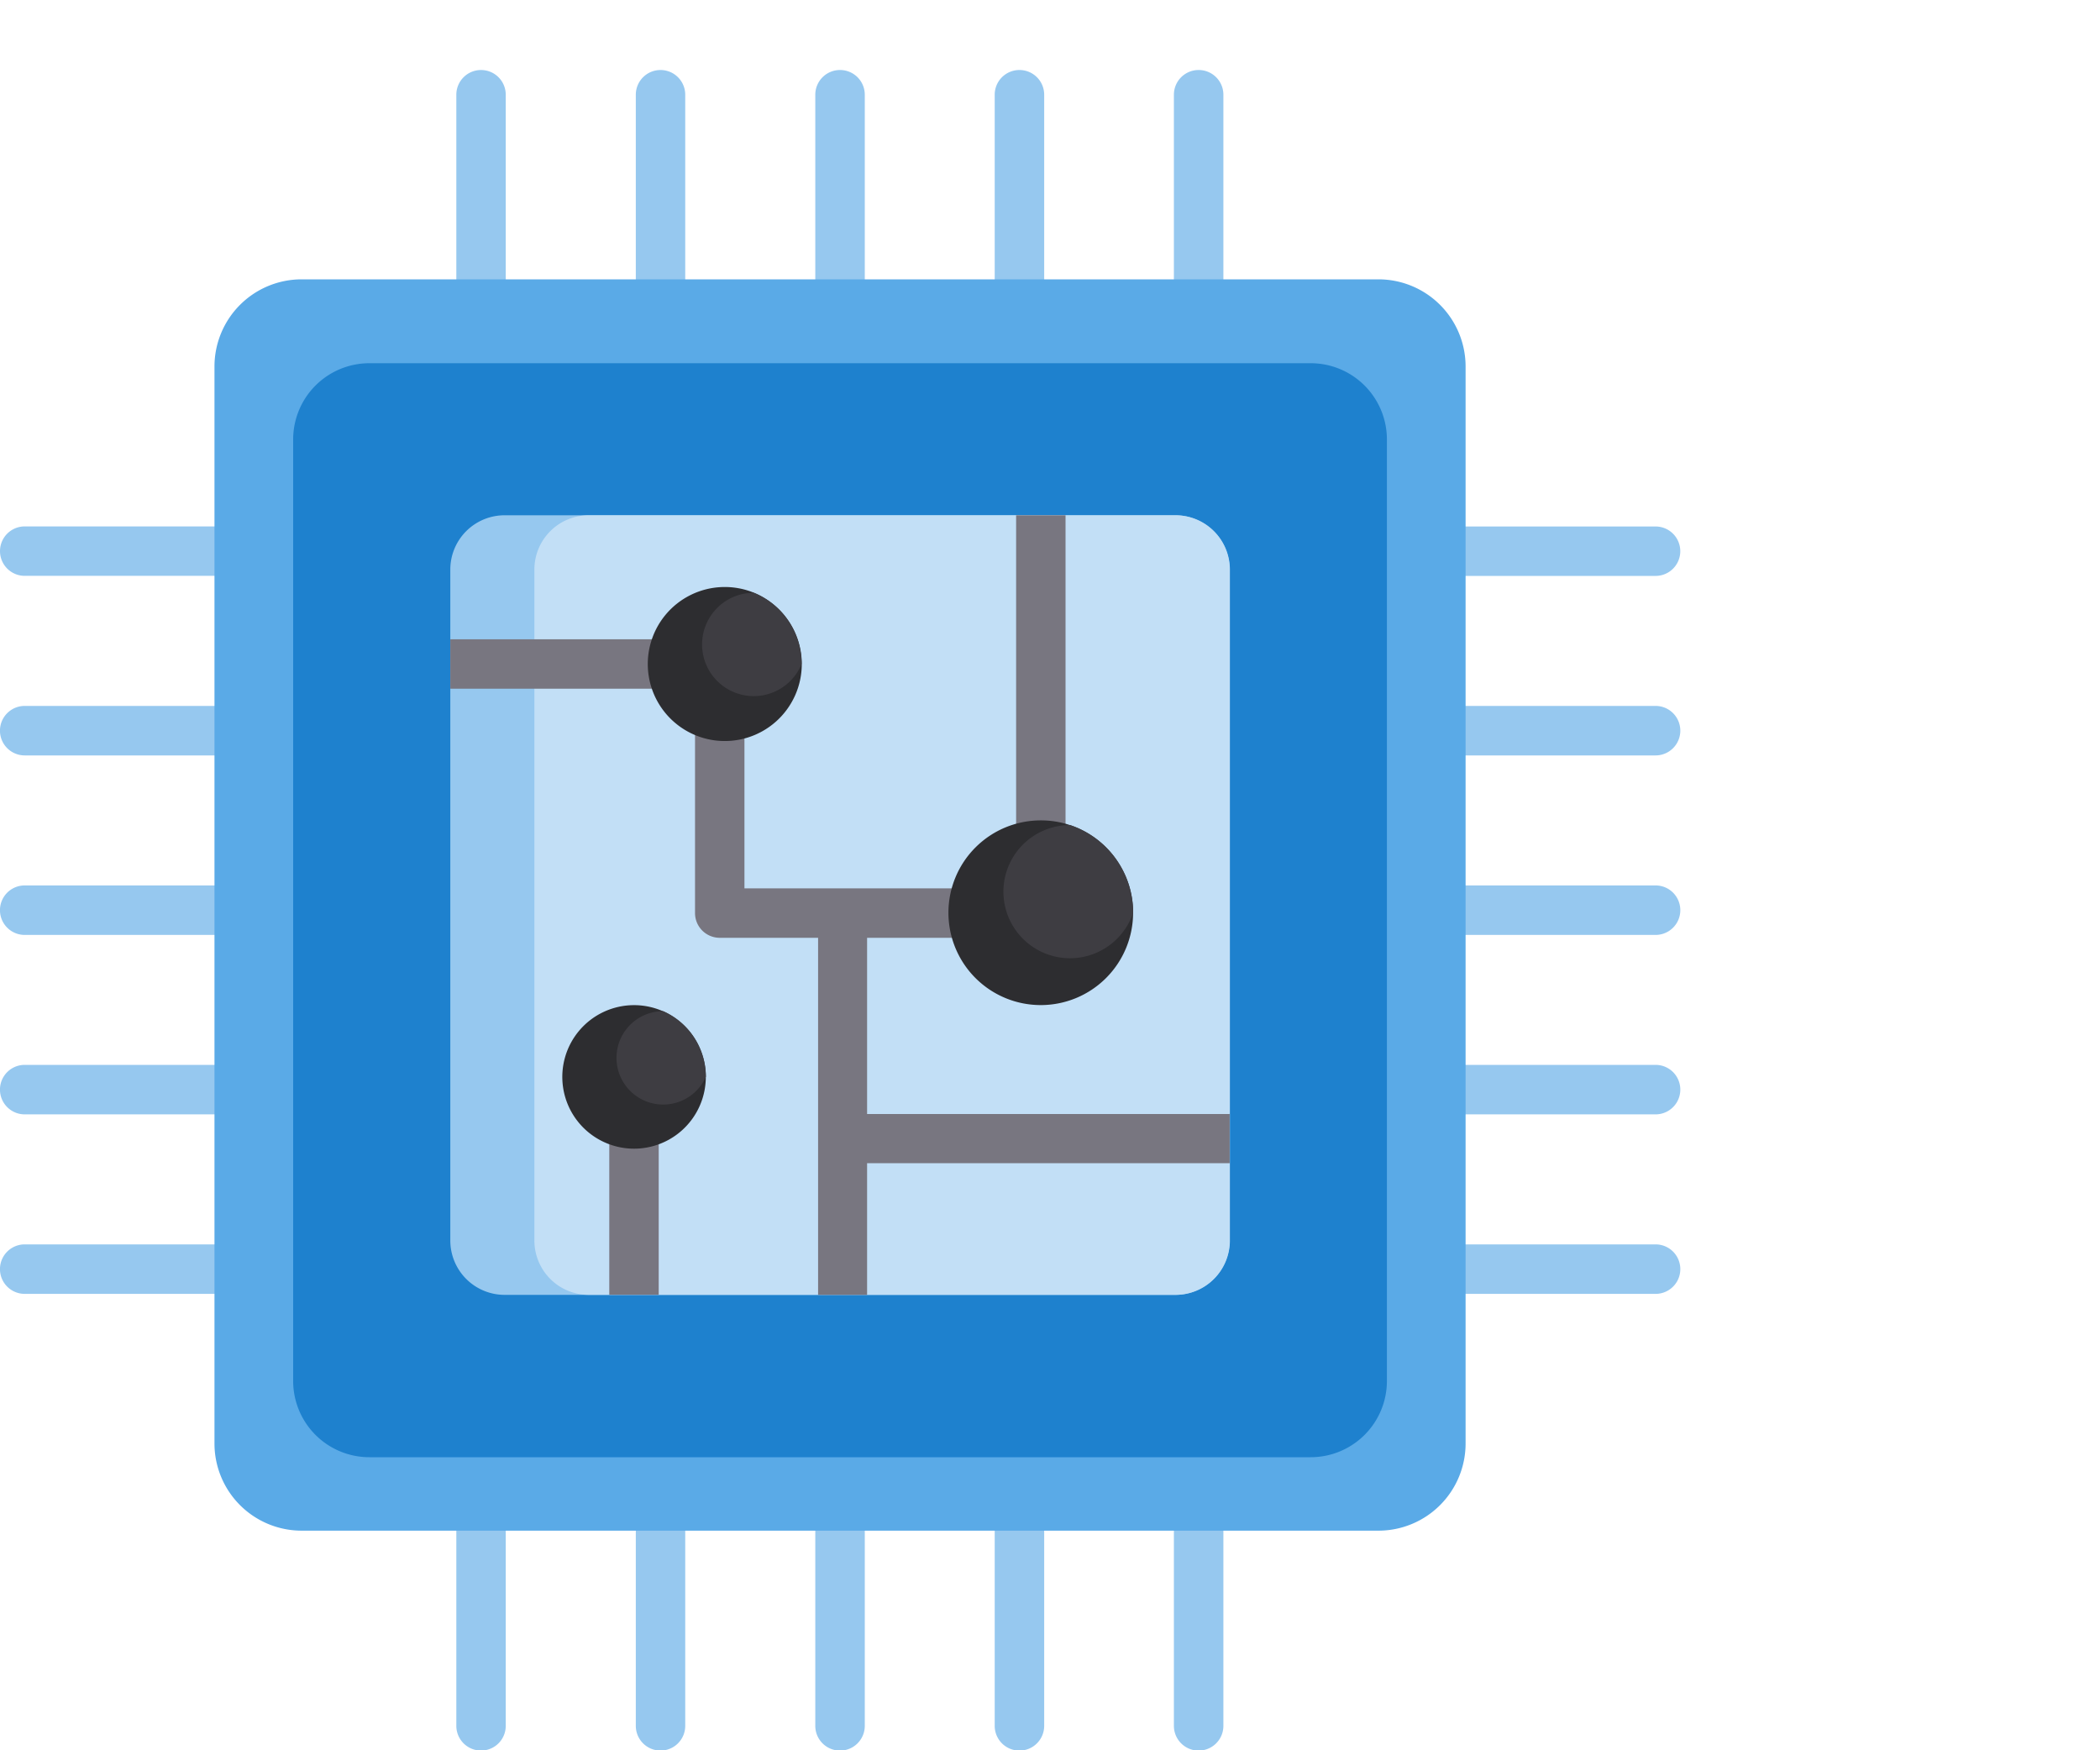 <svg xmlns="http://www.w3.org/2000/svg" width="30" height="25" viewBox="0 0 30 25">
  <g id="Group_63075" data-name="Group 63075" transform="translate(-433 -554)">
    <g id="cpu" transform="translate(433 555)">
      <g id="Group_63037" data-name="Group 63037" transform="translate(0)">
        <path id="Conture_16658" data-name="Conture 16658" d="M139.43,0a.353.353,0,0,0-.353.353V3.367a.353.353,0,1,0,.706,0V.353A.353.353,0,0,0,139.43,0Z" transform="translate(-132.558)" fill="#96c8ef"/>
        <path id="Conture_16659" data-name="Conture 16659" d="M194.124,0a.353.353,0,0,0-.353.353V3.367a.353.353,0,1,0,.706,0V.353A.353.353,0,0,0,194.124,0Z" transform="translate(-184.688)" fill="#96c8ef"/>
        <path id="Conture_16660" data-name="Conture 16660" d="M248.817,0a.353.353,0,0,0-.353.353V3.367a.353.353,0,0,0,.707,0V.353A.353.353,0,0,0,248.817,0Z" transform="translate(-236.817)" fill="#96c8ef"/>
        <path id="Conture_16661" data-name="Conture 16661" d="M303.51,0a.353.353,0,0,0-.353.353V3.367a.353.353,0,0,0,.707,0V.353A.353.353,0,0,0,303.51,0Z" transform="translate(-288.947)" fill="#96c8ef"/>
        <path id="Conture_16662" data-name="Conture 16662" d="M358.2,0a.353.353,0,0,0-.353.353V3.367a.353.353,0,0,0,.707,0V.353A.353.353,0,0,0,358.2,0Z" transform="translate(-341.077)" fill="#96c8ef"/>
        <path id="Conture_16663" data-name="Conture 16663" d="M139.43,432.628a.353.353,0,0,0-.353.353V436a.353.353,0,0,0,.706,0v-3.014A.353.353,0,0,0,139.43,432.628Z" transform="translate(-132.558 -412.349)" fill="#96c8ef"/>
        <path id="Conture_16664" data-name="Conture 16664" d="M194.124,432.628a.353.353,0,0,0-.353.353V436a.353.353,0,0,0,.706,0v-3.014A.353.353,0,0,0,194.124,432.628Z" transform="translate(-184.688 -412.349)" fill="#96c8ef"/>
        <path id="Conture_16665" data-name="Conture 16665" d="M248.817,432.628a.353.353,0,0,0-.353.353V436a.353.353,0,0,0,.707,0v-3.014A.353.353,0,0,0,248.817,432.628Z" transform="translate(-236.817 -412.349)" fill="#96c8ef"/>
        <path id="Conture_16666" data-name="Conture 16666" d="M303.51,432.628a.353.353,0,0,0-.353.353V436a.353.353,0,0,0,.707,0v-3.014A.353.353,0,0,0,303.51,432.628Z" transform="translate(-288.947 -412.349)" fill="#96c8ef"/>
        <path id="Conture_16667" data-name="Conture 16667" d="M358.2,432.628a.353.353,0,0,0-.353.353V436a.353.353,0,0,0,.707,0v-3.014A.353.353,0,0,0,358.2,432.628Z" transform="translate(-341.077 -412.349)" fill="#96c8ef"/>
        <path id="Conture_16668" data-name="Conture 16668" d="M432.981,139.784H436a.353.353,0,0,0,0-.706h-3.014a.353.353,0,0,0,0,.706Z" transform="translate(-412.349 -132.558)" fill="#96c8ef"/>
        <path id="Conture_16669" data-name="Conture 16669" d="M436,193.771h-3.014a.353.353,0,0,0,0,.707H436a.353.353,0,0,0,0-.707Z" transform="translate(-412.349 -184.688)" fill="#96c8ef"/>
        <path id="Conture_16670" data-name="Conture 16670" d="M436,248.464h-3.014a.353.353,0,0,0,0,.707H436a.353.353,0,0,0,0-.707Z" transform="translate(-412.349 -236.817)" fill="#96c8ef"/>
        <path id="Conture_16671" data-name="Conture 16671" d="M436,303.157h-3.014a.353.353,0,0,0,0,.707H436a.353.353,0,0,0,0-.707Z" transform="translate(-412.349 -288.947)" fill="#96c8ef"/>
        <path id="Conture_16672" data-name="Conture 16672" d="M436,357.851h-3.014a.353.353,0,0,0,0,.707H436a.353.353,0,0,0,0-.707Z" transform="translate(-412.349 -341.077)" fill="#96c8ef"/>
        <path id="Conture_16673" data-name="Conture 16673" d="M3.367,139.077H.353a.353.353,0,1,0,0,.706H3.367a.353.353,0,1,0,0-.706Z" transform="translate(0 -132.558)" fill="#96c8ef"/>
        <path id="Conture_16674" data-name="Conture 16674" d="M3.367,193.771H.353a.353.353,0,0,0,0,.707H3.367a.353.353,0,0,0,0-.707Z" transform="translate(0 -184.688)" fill="#96c8ef"/><path id="Conture_16675" data-name="Conture 16675" d="M3.367,248.464H.353a.353.353,0,0,0,0,.707H3.367a.353.353,0,0,0,0-.707Z" transform="translate(0 -236.817)" fill="#96c8ef"/>
        <path id="Conture_16676" data-name="Conture 16676" d="M3.367,303.157H.353a.353.353,0,0,0,0,.707H3.367a.353.353,0,0,0,0-.707Z" transform="translate(0 -288.947)" fill="#96c8ef"/>
        <path id="Conture_16677" data-name="Conture 16677" d="M3.367,357.851H.353a.353.353,0,0,0,0,.707H3.367a.353.353,0,0,0,0-.707Z" transform="translate(0 -341.077)" fill="#96c8ef"/>
      </g>
      <path id="Conture_16678" data-name="Conture 16678" d="M83.228,65.038V80.421a1.245,1.245,0,0,1-1.245,1.245H66.6a1.245,1.245,0,0,1-1.245-1.245V65.038A1.245,1.245,0,0,1,66.6,63.793H81.983A1.245,1.245,0,0,1,83.228,65.038Z" transform="translate(-62.291 -60.803)" fill="#5aaae7"/>
      <path id="Conture_16679" data-name="Conture 16679" d="M104.961,90.425v13.448a1.089,1.089,0,0,1-1.089,1.089H90.425a1.089,1.089,0,0,1-1.089-1.089V90.425a1.089,1.089,0,0,1,1.089-1.089h13.448A1.089,1.089,0,0,1,104.961,90.425Z" transform="translate(-85.148 -85.148)" fill="#1e81ce"/>
      <path id="Conture_16680" data-name="Conture 16680" d="M148.375,136.45v9.583a.776.776,0,0,1-.776.776h-9.582a.776.776,0,0,1-.776-.776V136.45a.775.775,0,0,1,.776-.776H147.6A.776.776,0,0,1,148.375,136.45Z" transform="translate(-130.808 -129.314)" fill="#96c8ef"/>
      <path id="Conture_16681" data-name="Conture 16681" d="M172.8,136.45v9.583a.776.776,0,0,1-.776.776H163.64a.776.776,0,0,1-.776-.776V136.45a.775.775,0,0,1,.776-.776h8.381A.776.776,0,0,1,172.8,136.45Z" transform="translate(-155.23 -129.314)" fill="#c2dff6"/>
      <g id="Group_63038" data-name="Group 63038" transform="translate(6.433 6.36)">
        <rect id="rect_267" data-name="rect 267" width="2.966" height="0.706" transform="translate(0 1.771)" fill="#787680"/>
        <rect id="rect_268" data-name="rect 268" width="0.706" height="5.593" transform="translate(8.083)" fill="#787680"/>
        <rect id="rect_269" data-name="rect 269" width="0.706" height="2.527" transform="translate(2.271 8.607)" fill="#787680"/>
        <path id="Conture_16682" data-name="Conture 16682" d="M219.38,198.849v.707H214.2v1.881H213.5v-5.1h-1.405a.353.353,0,0,1-.353-.353v-2.637a.353.353,0,1,1,.706,0v2.284h3.016a.353.353,0,1,1,0,.706H214.2v2.517h5.177Z" transform="translate(-208.246 -190.302)" fill="#787680"/>
      </g>
      <g id="Group_63039" data-name="Group 63039" transform="translate(8.032 7.385)">
        <path id="Conture_16683" data-name="Conture 16683" d="M199.6,158.648a1.1,1.1,0,1,1-.682-1.017A1.1,1.1,0,0,1,199.6,158.648Z" transform="translate(-196.178 -157.549)" fill="#2d2d30"/>
        <path id="Conture_16684" data-name="Conture 16684" d="M173.405,285.933A1.025,1.025,0,1,1,172.8,285,1.026,1.026,0,0,1,173.405,285.933Z" transform="translate(-171.354 -278.938)" fill="#2d2d30"/>
        <path id="Conture_16685" data-name="Conture 16685" d="M291.716,229.968a1.319,1.319,0,1,1-1.318-1.319,1.3,1.3,0,0,1,.416.067A1.319,1.319,0,0,1,291.716,229.968Z" transform="translate(-283.561 -225.316)" fill="#2d2d30"/>
      </g>
      <g id="Group_63040" data-name="Group 63040" transform="translate(8.865 7.467)">
        <path id="Conture_16686" data-name="Conture 16686" d="M216.519,160.314a.738.738,0,1,1-.682-1.017A1.1,1.1,0,0,1,216.519,160.314Z" transform="translate(-213.933 -159.297)" fill="#3e3d42"/>
        <path id="Conture_16687" data-name="Conture 16687" d="M190.329,287.724a.667.667,0,1,1-.609-.937A1.026,1.026,0,0,1,190.329,287.724Z" transform="translate(-189.11 -280.811)" fill="#3e3d42"/>
        <path id="Conture_16688" data-name="Conture 16688" d="M308.639,231.337a.951.951,0,1,1-.9-1.251A1.318,1.318,0,0,1,308.639,231.337Z" transform="translate(-301.316 -226.768)" fill="#3e3d42"/>
      </g>
    </g>
  </g>
</svg>